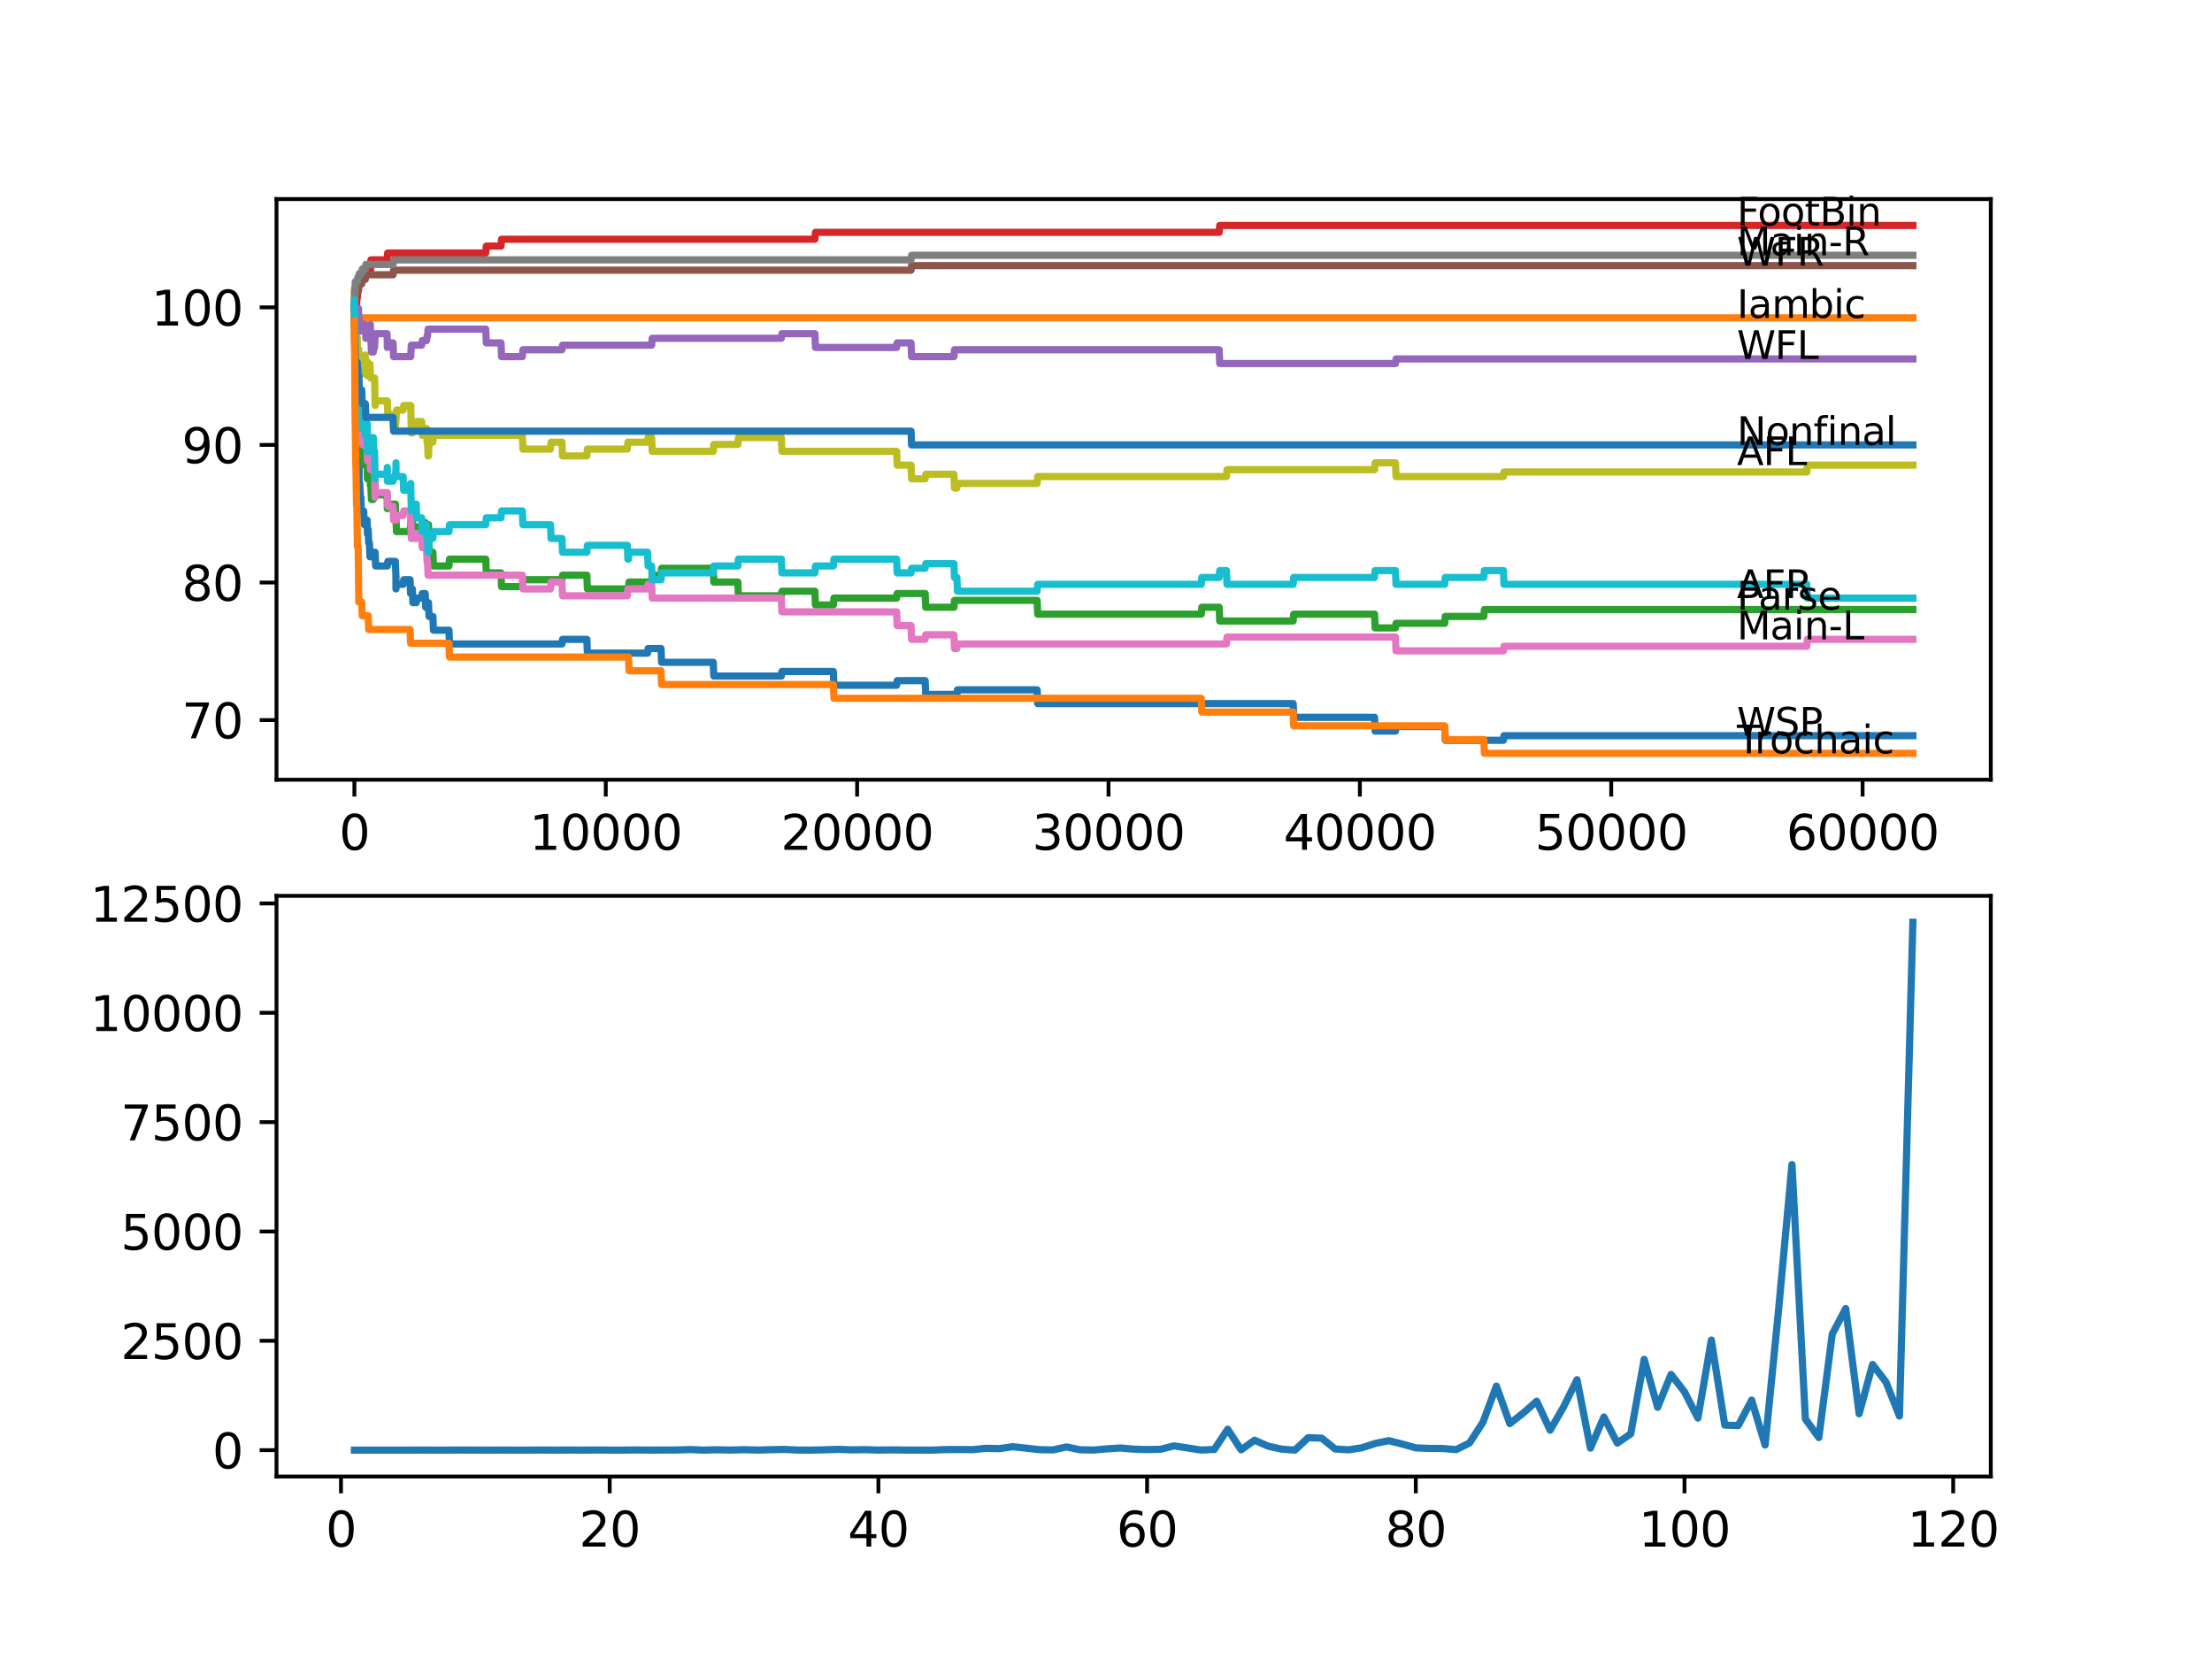 <?xml version="1.0" encoding="utf-8" standalone="no"?>
<!DOCTYPE svg PUBLIC "-//W3C//DTD SVG 1.1//EN"
  "http://www.w3.org/Graphics/SVG/1.1/DTD/svg11.dtd">
<svg xmlns:xlink="http://www.w3.org/1999/xlink" width="460.8pt" height="345.6pt" viewBox="0 0 460.8 345.6" xmlns="http://www.w3.org/2000/svg" version="1.1">
 <defs>
  <style type="text/css">*{stroke-linejoin: round; stroke-linecap: butt}</style>
 </defs>
 <g id="figure_1">
  <g id="patch_1">
   <path d="M 0 345.6 
L 460.8 345.6 
L 460.8 0 
L 0 0 
z
" style="fill: #ffffff"/>
  </g>
  <g id="axes_1">
   <g id="patch_2">
    <path d="M 57.6 162.432 
L 414.72 162.432 
L 414.72 41.472 
L 57.6 41.472 
z
" style="fill: #ffffff"/>
   </g>
   <g id="matplotlib.axis_1">
    <g id="xtick_1">
     <g id="line2d_1">
      <defs>
       <path id="m2c01dd3667" d="M 0 0 
L 0 3.5 
" style="stroke: #000000; stroke-width: 0.8"/>
      </defs>
      <g>
       <use xlink:href="#m2c01dd3667" x="73.827" y="162.432" style="stroke: #000000; stroke-width: 0.8"/>
      </g>
     </g>
     <g id="text_1">
      <!-- 0 -->
      <g transform="translate(70.646 177.03)scale(0.1 -0.1)">
       <defs>
        <path id="DejaVuSans-30" d="M 2034 4250 
Q 1547 4250 1301 3770 
Q 1056 3291 1056 2328 
Q 1056 1369 1301 889 
Q 1547 409 2034 409 
Q 2525 409 2770 889 
Q 3016 1369 3016 2328 
Q 3016 3291 2770 3770 
Q 2525 4250 2034 4250 
z
M 2034 4750 
Q 2819 4750 3233 4129 
Q 3647 3509 3647 2328 
Q 3647 1150 3233 529 
Q 2819 -91 2034 -91 
Q 1250 -91 836 529 
Q 422 1150 422 2328 
Q 422 3509 836 4129 
Q 1250 4750 2034 4750 
z
" transform="scale(0.016)"/>
       </defs>
       <use xlink:href="#DejaVuSans-30"/>
      </g>
     </g>
    </g>
    <g id="xtick_2">
     <g id="line2d_2">
      <g>
       <use xlink:href="#m2c01dd3667" x="126.192" y="162.432" style="stroke: #000000; stroke-width: 0.8"/>
      </g>
     </g>
     <g id="text_2">
      <!-- 10000 -->
      <g transform="translate(110.286 177.03)scale(0.1 -0.1)">
       <defs>
        <path id="DejaVuSans-31" d="M 794 531 
L 1825 531 
L 1825 4091 
L 703 3866 
L 703 4441 
L 1819 4666 
L 2450 4666 
L 2450 531 
L 3481 531 
L 3481 0 
L 794 0 
L 794 531 
z
" transform="scale(0.016)"/>
       </defs>
       <use xlink:href="#DejaVuSans-31"/>
       <use xlink:href="#DejaVuSans-30" x="63.623"/>
       <use xlink:href="#DejaVuSans-30" x="127.246"/>
       <use xlink:href="#DejaVuSans-30" x="190.869"/>
       <use xlink:href="#DejaVuSans-30" x="254.492"/>
      </g>
     </g>
    </g>
    <g id="xtick_3">
     <g id="line2d_3">
      <g>
       <use xlink:href="#m2c01dd3667" x="178.556" y="162.432" style="stroke: #000000; stroke-width: 0.8"/>
      </g>
     </g>
     <g id="text_3">
      <!-- 20000 -->
      <g transform="translate(162.65 177.03)scale(0.1 -0.1)">
       <defs>
        <path id="DejaVuSans-32" d="M 1228 531 
L 3431 531 
L 3431 0 
L 469 0 
L 469 531 
Q 828 903 1448 1529 
Q 2069 2156 2228 2338 
Q 2531 2678 2651 2914 
Q 2772 3150 2772 3378 
Q 2772 3750 2511 3984 
Q 2250 4219 1831 4219 
Q 1534 4219 1204 4116 
Q 875 4013 500 3803 
L 500 4441 
Q 881 4594 1212 4672 
Q 1544 4750 1819 4750 
Q 2544 4750 2975 4387 
Q 3406 4025 3406 3419 
Q 3406 3131 3298 2873 
Q 3191 2616 2906 2266 
Q 2828 2175 2409 1742 
Q 1991 1309 1228 531 
z
" transform="scale(0.016)"/>
       </defs>
       <use xlink:href="#DejaVuSans-32"/>
       <use xlink:href="#DejaVuSans-30" x="63.623"/>
       <use xlink:href="#DejaVuSans-30" x="127.246"/>
       <use xlink:href="#DejaVuSans-30" x="190.869"/>
       <use xlink:href="#DejaVuSans-30" x="254.492"/>
      </g>
     </g>
    </g>
    <g id="xtick_4">
     <g id="line2d_4">
      <g>
       <use xlink:href="#m2c01dd3667" x="230.921" y="162.432" style="stroke: #000000; stroke-width: 0.8"/>
      </g>
     </g>
     <g id="text_4">
      <!-- 30000 -->
      <g transform="translate(215.015 177.03)scale(0.1 -0.1)">
       <defs>
        <path id="DejaVuSans-33" d="M 2597 2516 
Q 3050 2419 3304 2112 
Q 3559 1806 3559 1356 
Q 3559 666 3084 287 
Q 2609 -91 1734 -91 
Q 1441 -91 1130 -33 
Q 819 25 488 141 
L 488 750 
Q 750 597 1062 519 
Q 1375 441 1716 441 
Q 2309 441 2620 675 
Q 2931 909 2931 1356 
Q 2931 1769 2642 2001 
Q 2353 2234 1838 2234 
L 1294 2234 
L 1294 2753 
L 1863 2753 
Q 2328 2753 2575 2939 
Q 2822 3125 2822 3475 
Q 2822 3834 2567 4026 
Q 2313 4219 1838 4219 
Q 1578 4219 1281 4162 
Q 984 4106 628 3988 
L 628 4550 
Q 988 4650 1302 4700 
Q 1616 4750 1894 4750 
Q 2613 4750 3031 4423 
Q 3450 4097 3450 3541 
Q 3450 3153 3228 2886 
Q 3006 2619 2597 2516 
z
" transform="scale(0.016)"/>
       </defs>
       <use xlink:href="#DejaVuSans-33"/>
       <use xlink:href="#DejaVuSans-30" x="63.623"/>
       <use xlink:href="#DejaVuSans-30" x="127.246"/>
       <use xlink:href="#DejaVuSans-30" x="190.869"/>
       <use xlink:href="#DejaVuSans-30" x="254.492"/>
      </g>
     </g>
    </g>
    <g id="xtick_5">
     <g id="line2d_5">
      <g>
       <use xlink:href="#m2c01dd3667" x="283.285" y="162.432" style="stroke: #000000; stroke-width: 0.8"/>
      </g>
     </g>
     <g id="text_5">
      <!-- 40000 -->
      <g transform="translate(267.379 177.03)scale(0.1 -0.1)">
       <defs>
        <path id="DejaVuSans-34" d="M 2419 4116 
L 825 1625 
L 2419 1625 
L 2419 4116 
z
M 2253 4666 
L 3047 4666 
L 3047 1625 
L 3713 1625 
L 3713 1100 
L 3047 1100 
L 3047 0 
L 2419 0 
L 2419 1100 
L 313 1100 
L 313 1709 
L 2253 4666 
z
" transform="scale(0.016)"/>
       </defs>
       <use xlink:href="#DejaVuSans-34"/>
       <use xlink:href="#DejaVuSans-30" x="63.623"/>
       <use xlink:href="#DejaVuSans-30" x="127.246"/>
       <use xlink:href="#DejaVuSans-30" x="190.869"/>
       <use xlink:href="#DejaVuSans-30" x="254.492"/>
      </g>
     </g>
    </g>
    <g id="xtick_6">
     <g id="line2d_6">
      <g>
       <use xlink:href="#m2c01dd3667" x="335.65" y="162.432" style="stroke: #000000; stroke-width: 0.8"/>
      </g>
     </g>
     <g id="text_6">
      <!-- 50000 -->
      <g transform="translate(319.744 177.03)scale(0.1 -0.1)">
       <defs>
        <path id="DejaVuSans-35" d="M 691 4666 
L 3169 4666 
L 3169 4134 
L 1269 4134 
L 1269 2991 
Q 1406 3038 1543 3061 
Q 1681 3084 1819 3084 
Q 2600 3084 3056 2656 
Q 3513 2228 3513 1497 
Q 3513 744 3044 326 
Q 2575 -91 1722 -91 
Q 1428 -91 1123 -41 
Q 819 9 494 109 
L 494 744 
Q 775 591 1075 516 
Q 1375 441 1709 441 
Q 2250 441 2565 725 
Q 2881 1009 2881 1497 
Q 2881 1984 2565 2268 
Q 2250 2553 1709 2553 
Q 1456 2553 1204 2497 
Q 953 2441 691 2322 
L 691 4666 
z
" transform="scale(0.016)"/>
       </defs>
       <use xlink:href="#DejaVuSans-35"/>
       <use xlink:href="#DejaVuSans-30" x="63.623"/>
       <use xlink:href="#DejaVuSans-30" x="127.246"/>
       <use xlink:href="#DejaVuSans-30" x="190.869"/>
       <use xlink:href="#DejaVuSans-30" x="254.492"/>
      </g>
     </g>
    </g>
    <g id="xtick_7">
     <g id="line2d_7">
      <g>
       <use xlink:href="#m2c01dd3667" x="388.014" y="162.432" style="stroke: #000000; stroke-width: 0.8"/>
      </g>
     </g>
     <g id="text_7">
      <!-- 60000 -->
      <g transform="translate(372.108 177.03)scale(0.1 -0.1)">
       <defs>
        <path id="DejaVuSans-36" d="M 2113 2584 
Q 1688 2584 1439 2293 
Q 1191 2003 1191 1497 
Q 1191 994 1439 701 
Q 1688 409 2113 409 
Q 2538 409 2786 701 
Q 3034 994 3034 1497 
Q 3034 2003 2786 2293 
Q 2538 2584 2113 2584 
z
M 3366 4563 
L 3366 3988 
Q 3128 4100 2886 4159 
Q 2644 4219 2406 4219 
Q 1781 4219 1451 3797 
Q 1122 3375 1075 2522 
Q 1259 2794 1537 2939 
Q 1816 3084 2150 3084 
Q 2853 3084 3261 2657 
Q 3669 2231 3669 1497 
Q 3669 778 3244 343 
Q 2819 -91 2113 -91 
Q 1303 -91 875 529 
Q 447 1150 447 2328 
Q 447 3434 972 4092 
Q 1497 4750 2381 4750 
Q 2619 4750 2861 4703 
Q 3103 4656 3366 4563 
z
" transform="scale(0.016)"/>
       </defs>
       <use xlink:href="#DejaVuSans-36"/>
       <use xlink:href="#DejaVuSans-30" x="63.623"/>
       <use xlink:href="#DejaVuSans-30" x="127.246"/>
       <use xlink:href="#DejaVuSans-30" x="190.869"/>
       <use xlink:href="#DejaVuSans-30" x="254.492"/>
      </g>
     </g>
    </g>
   </g>
   <g id="matplotlib.axis_2">
    <g id="ytick_1">
     <g id="line2d_8">
      <defs>
       <path id="m400206ee6e" d="M 0 0 
L -3.5 0 
" style="stroke: #000000; stroke-width: 0.8"/>
      </defs>
      <g>
       <use xlink:href="#m400206ee6e" x="57.6" y="150.007" style="stroke: #000000; stroke-width: 0.8"/>
      </g>
     </g>
     <g id="text_8">
      <!-- 70 -->
      <g transform="translate(37.875 153.807)scale(0.1 -0.1)">
       <defs>
        <path id="DejaVuSans-37" d="M 525 4666 
L 3525 4666 
L 3525 4397 
L 1831 0 
L 1172 0 
L 2766 4134 
L 525 4134 
L 525 4666 
z
" transform="scale(0.016)"/>
       </defs>
       <use xlink:href="#DejaVuSans-37"/>
       <use xlink:href="#DejaVuSans-30" x="63.623"/>
      </g>
     </g>
    </g>
    <g id="ytick_2">
     <g id="line2d_9">
      <g>
       <use xlink:href="#m400206ee6e" x="57.6" y="121.346" style="stroke: #000000; stroke-width: 0.8"/>
      </g>
     </g>
     <g id="text_9">
      <!-- 80 -->
      <g transform="translate(37.875 125.145)scale(0.1 -0.1)">
       <defs>
        <path id="DejaVuSans-38" d="M 2034 2216 
Q 1584 2216 1326 1975 
Q 1069 1734 1069 1313 
Q 1069 891 1326 650 
Q 1584 409 2034 409 
Q 2484 409 2743 651 
Q 3003 894 3003 1313 
Q 3003 1734 2745 1975 
Q 2488 2216 2034 2216 
z
M 1403 2484 
Q 997 2584 770 2862 
Q 544 3141 544 3541 
Q 544 4100 942 4425 
Q 1341 4750 2034 4750 
Q 2731 4750 3128 4425 
Q 3525 4100 3525 3541 
Q 3525 3141 3298 2862 
Q 3072 2584 2669 2484 
Q 3125 2378 3379 2068 
Q 3634 1759 3634 1313 
Q 3634 634 3220 271 
Q 2806 -91 2034 -91 
Q 1263 -91 848 271 
Q 434 634 434 1313 
Q 434 1759 690 2068 
Q 947 2378 1403 2484 
z
M 1172 3481 
Q 1172 3119 1398 2916 
Q 1625 2713 2034 2713 
Q 2441 2713 2670 2916 
Q 2900 3119 2900 3481 
Q 2900 3844 2670 4047 
Q 2441 4250 2034 4250 
Q 1625 4250 1398 4047 
Q 1172 3844 1172 3481 
z
" transform="scale(0.016)"/>
       </defs>
       <use xlink:href="#DejaVuSans-38"/>
       <use xlink:href="#DejaVuSans-30" x="63.623"/>
      </g>
     </g>
    </g>
    <g id="ytick_3">
     <g id="line2d_10">
      <g>
       <use xlink:href="#m400206ee6e" x="57.6" y="92.685" style="stroke: #000000; stroke-width: 0.8"/>
      </g>
     </g>
     <g id="text_10">
      <!-- 90 -->
      <g transform="translate(37.875 96.484)scale(0.1 -0.1)">
       <defs>
        <path id="DejaVuSans-39" d="M 703 97 
L 703 672 
Q 941 559 1184 500 
Q 1428 441 1663 441 
Q 2288 441 2617 861 
Q 2947 1281 2994 2138 
Q 2813 1869 2534 1725 
Q 2256 1581 1919 1581 
Q 1219 1581 811 2004 
Q 403 2428 403 3163 
Q 403 3881 828 4315 
Q 1253 4750 1959 4750 
Q 2769 4750 3195 4129 
Q 3622 3509 3622 2328 
Q 3622 1225 3098 567 
Q 2575 -91 1691 -91 
Q 1453 -91 1209 -44 
Q 966 3 703 97 
z
M 1959 2075 
Q 2384 2075 2632 2365 
Q 2881 2656 2881 3163 
Q 2881 3666 2632 3958 
Q 2384 4250 1959 4250 
Q 1534 4250 1286 3958 
Q 1038 3666 1038 3163 
Q 1038 2656 1286 2365 
Q 1534 2075 1959 2075 
z
" transform="scale(0.016)"/>
       </defs>
       <use xlink:href="#DejaVuSans-39"/>
       <use xlink:href="#DejaVuSans-30" x="63.623"/>
      </g>
     </g>
    </g>
    <g id="ytick_4">
     <g id="line2d_11">
      <g>
       <use xlink:href="#m400206ee6e" x="57.6" y="64.024" style="stroke: #000000; stroke-width: 0.8"/>
      </g>
     </g>
     <g id="text_11">
      <!-- 100 -->
      <g transform="translate(31.512 67.823)scale(0.1 -0.1)">
       <use xlink:href="#DejaVuSans-31"/>
       <use xlink:href="#DejaVuSans-30" x="63.623"/>
       <use xlink:href="#DejaVuSans-30" x="127.246"/>
      </g>
     </g>
    </g>
   </g>
   <g id="line2d_12">
    <path d="M 73.833 63.45 
L 73.838 63.45 
L 73.974 79.453 
L 73.99 79.453 
L 74.032 78.498 
L 74.053 84.23 
L 74.074 84.23 
L 74.142 84.23 
L 74.147 83.274 
L 74.21 88.051 
L 74.231 88.051 
L 74.262 88.051 
L 74.377 90.917 
L 74.477 90.917 
L 74.597 96.65 
L 74.613 96.65 
L 74.718 99.516 
L 74.723 98.56 
L 74.744 98.56 
L 74.812 97.844 
L 74.817 100.71 
L 74.838 100.71 
L 74.948 100.71 
L 75.063 103.576 
L 75.168 103.576 
L 75.283 106.442 
L 75.765 106.442 
L 75.88 109.308 
L 76.063 109.308 
L 76.179 108.353 
L 76.482 108.353 
L 76.545 111.219 
L 76.592 110.264 
L 76.697 110.264 
L 76.812 113.13 
L 76.959 113.13 
L 77.074 115.996 
L 77.771 115.996 
L 77.886 115.041 
L 78.137 115.041 
L 78.252 117.907 
L 80.682 117.907 
L 80.797 116.951 
L 82.358 116.951 
L 82.473 119.818 
L 82.483 119.818 
L 82.489 122.684 
L 82.593 121.728 
L 83.986 121.728 
L 84.101 120.773 
L 85.421 120.773 
L 85.536 123.639 
L 85.562 123.639 
L 85.678 122.684 
L 85.898 122.684 
L 86.013 125.55 
L 86.709 125.55 
L 86.824 124.594 
L 87.845 124.594 
L 87.961 123.639 
L 88.573 123.639 
L 88.689 126.505 
L 88.851 126.505 
L 88.966 125.55 
L 89.259 125.55 
L 89.375 128.416 
L 90.181 128.416 
L 90.296 131.282 
L 93.527 131.282 
L 93.642 134.148 
L 117.07 134.148 
L 117.185 133.193 
L 122.249 133.193 
L 122.364 136.059 
L 134.9 136.059 
L 135.015 135.104 
L 137.707 135.104 
L 137.822 137.97 
L 148.578 137.97 
L 148.693 140.836 
L 162.774 140.836 
L 162.889 139.88 
L 173.603 139.88 
L 173.718 142.747 
L 186.783 142.747 
L 186.898 141.791 
L 192.726 141.791 
L 192.841 144.657 
L 199.335 144.657 
L 199.45 143.702 
L 216.055 143.702 
L 216.17 146.568 
L 269.393 146.568 
L 269.508 149.434 
L 286.344 149.434 
L 286.459 152.3 
L 290.7 152.3 
L 290.815 151.345 
L 300.958 151.345 
L 301.074 154.211 
L 313.191 154.211 
L 313.306 153.256 
L 398.487 153.256 
L 398.487 153.256 
" clip-path="url(#p1e2a436046)" style="fill: none; stroke: #1f77b4; stroke-width: 1.5; stroke-linecap: square"/>
   </g>
   <g id="line2d_13">
    <path d="M 73.833 63.45 
L 73.854 60.011 
L 73.948 60.489 
L 74.068 66.221 
L 398.487 66.221 
L 398.487 66.221 
" clip-path="url(#p1e2a436046)" style="fill: none; stroke: #ff7f0e; stroke-width: 1.5; stroke-linecap: square"/>
   </g>
   <g id="line2d_14">
    <path d="M 73.833 63.45 
L 73.948 75.154 
L 73.859 60.584 
L 73.958 73.721 
L 73.964 73.721 
L 74.026 72.288 
L 74.037 78.02 
L 74.047 78.02 
L 74.068 80.886 
L 74.157 78.498 
L 74.194 78.498 
L 74.262 76.109 
L 74.278 81.841 
L 74.283 81.841 
L 74.33 81.841 
L 74.451 78.02 
L 74.477 78.02 
L 74.597 83.752 
L 74.613 83.752 
L 74.733 89.962 
L 74.739 89.962 
L 74.812 87.812 
L 74.817 90.679 
L 74.843 90.679 
L 74.89 90.679 
L 74.948 89.246 
L 74.953 92.112 
L 74.995 92.112 
L 75.168 92.112 
L 75.283 94.978 
L 75.351 94.978 
L 75.466 94.022 
L 75.765 94.022 
L 75.88 96.889 
L 76.482 96.889 
L 76.529 99.755 
L 76.592 98.322 
L 76.697 98.322 
L 76.812 96.889 
L 76.959 96.889 
L 77.074 99.755 
L 77.079 99.755 
L 77.153 98.322 
L 77.158 101.188 
L 77.184 101.188 
L 77.257 101.188 
L 77.373 104.054 
L 77.771 104.054 
L 77.886 103.098 
L 78.038 103.098 
L 78.137 100.232 
L 78.148 103.098 
L 80.64 103.098 
L 80.682 105.965 
L 80.75 105.009 
L 82.358 105.009 
L 82.473 107.875 
L 82.483 107.875 
L 82.599 110.741 
L 85.421 110.741 
L 85.536 109.308 
L 85.562 109.308 
L 85.683 106.92 
L 85.898 106.92 
L 86.013 109.786 
L 87.845 109.786 
L 87.961 108.831 
L 88.573 108.831 
L 88.689 111.697 
L 88.851 111.697 
L 88.966 110.741 
L 89.06 110.741 
L 89.176 109.308 
L 89.259 109.308 
L 89.38 115.041 
L 90.181 115.041 
L 90.296 117.907 
L 93.527 117.907 
L 93.642 116.474 
L 101.193 116.474 
L 101.308 119.34 
L 104.372 119.34 
L 104.487 122.206 
L 108.817 122.206 
L 108.933 120.773 
L 117.07 120.773 
L 117.185 119.818 
L 122.249 119.818 
L 122.364 122.684 
L 130.931 122.684 
L 131.046 121.251 
L 135.748 121.251 
L 135.864 119.818 
L 137.707 119.818 
L 137.822 118.384 
L 148.578 118.384 
L 148.693 121.251 
L 153.704 121.251 
L 153.819 124.117 
L 162.774 124.117 
L 162.889 123.161 
L 169.759 123.161 
L 169.874 126.027 
L 173.603 126.027 
L 173.718 124.594 
L 186.783 124.594 
L 186.898 123.639 
L 192.726 123.639 
L 192.841 126.505 
L 198.717 126.505 
L 198.832 125.072 
L 216.055 125.072 
L 216.17 127.938 
L 250.249 127.938 
L 250.364 126.505 
L 253.977 126.505 
L 254.092 129.371 
L 269.393 129.371 
L 269.508 127.938 
L 286.344 127.938 
L 286.459 130.804 
L 290.7 130.804 
L 290.815 129.849 
L 300.958 129.849 
L 301.074 128.416 
L 309.106 128.416 
L 309.222 126.983 
L 398.487 126.983 
L 398.487 126.983 
" clip-path="url(#p1e2a436046)" style="fill: none; stroke: #2ca02c; stroke-width: 1.5; stroke-linecap: square"/>
   </g>
   <g id="line2d_15">
    <path d="M 73.833 64.024 
L 73.848 63.45 
L 73.854 66.317 
L 73.927 65.6 
L 74.026 65.6 
L 74.142 64.167 
L 74.147 64.167 
L 74.262 63.45 
L 74.273 63.45 
L 74.388 62.017 
L 74.435 62.017 
L 74.55 60.584 
L 74.676 60.584 
L 74.796 57.718 
L 74.812 57.718 
L 74.927 57.002 
L 77.153 57.002 
L 77.273 54.135 
L 80.64 54.135 
L 80.755 52.702 
L 101.193 52.702 
L 101.308 51.269 
L 104.372 51.269 
L 104.487 49.836 
L 169.759 49.836 
L 169.874 48.403 
L 253.977 48.403 
L 254.092 46.97 
L 398.487 46.97 
L 398.487 46.97 
" clip-path="url(#p1e2a436046)" style="fill: none; stroke: #d62728; stroke-width: 1.5; stroke-linecap: square"/>
   </g>
   <g id="line2d_16">
    <path d="M 73.833 64.024 
L 73.901 69.756 
L 73.948 68.084 
L 73.964 68.084 
L 74.026 64.74 
L 74.084 66.173 
L 74.142 66.173 
L 74.262 64.262 
L 74.273 64.262 
L 74.33 67.129 
L 74.383 65.696 
L 74.419 65.696 
L 74.534 64.262 
L 74.676 64.262 
L 74.739 67.606 
L 74.786 66.173 
L 74.812 66.173 
L 74.89 69.039 
L 74.922 67.606 
L 76.095 67.606 
L 76.21 70.472 
L 76.529 70.472 
L 76.645 69.039 
L 77.079 69.039 
L 77.153 67.606 
L 77.158 70.472 
L 77.184 70.472 
L 77.257 70.472 
L 77.373 73.339 
L 77.771 73.339 
L 77.886 72.383 
L 78.038 72.383 
L 78.158 69.517 
L 80.64 69.517 
L 80.682 72.383 
L 80.75 71.428 
L 81.876 71.428 
L 81.991 74.294 
L 85.562 74.294 
L 85.683 71.905 
L 87.845 71.905 
L 87.961 70.95 
L 88.851 70.95 
L 88.966 69.995 
L 89.06 69.995 
L 89.176 68.562 
L 101.193 68.562 
L 101.308 71.428 
L 104.372 71.428 
L 104.487 74.294 
L 108.817 74.294 
L 108.933 72.861 
L 117.07 72.861 
L 117.185 71.905 
L 135.748 71.905 
L 135.864 70.472 
L 162.774 70.472 
L 162.889 69.517 
L 169.759 69.517 
L 169.874 72.383 
L 186.783 72.383 
L 186.898 71.428 
L 189.783 71.428 
L 189.899 74.294 
L 198.717 74.294 
L 198.832 72.861 
L 253.977 72.861 
L 254.092 75.727 
L 290.7 75.727 
L 290.815 74.772 
L 398.487 74.772 
L 398.487 74.772 
" clip-path="url(#p1e2a436046)" style="fill: none; stroke: #9467bd; stroke-width: 1.5; stroke-linecap: square"/>
   </g>
   <g id="line2d_17">
    <path d="M 73.833 63.45 
L 73.89 63.45 
L 74.016 60.823 
L 74.43 60.823 
L 74.545 59.868 
L 74.744 59.868 
L 74.859 59.151 
L 75.351 59.151 
L 75.466 58.196 
L 76.095 58.196 
L 76.21 57.24 
L 81.876 57.24 
L 81.991 56.285 
L 189.783 56.285 
L 189.899 55.33 
L 398.487 55.33 
L 398.487 55.33 
" clip-path="url(#p1e2a436046)" style="fill: none; stroke: #8c564b; stroke-width: 1.5; stroke-linecap: square"/>
   </g>
   <g id="line2d_18">
    <path d="M 73.833 66.89 
L 73.848 65.361 
L 73.875 71.093 
L 73.89 71.093 
L 74.016 81.603 
L 74.147 81.603 
L 74.262 80.886 
L 74.43 80.886 
L 74.55 86.618 
L 74.576 86.618 
L 74.697 84.707 
L 74.744 84.707 
L 74.812 87.574 
L 74.854 86.857 
L 74.89 86.857 
L 75.006 89.723 
L 75.351 89.723 
L 75.466 92.589 
L 76.006 92.589 
L 76.095 90.201 
L 76.1 93.067 
L 76.111 93.067 
L 76.529 93.067 
L 76.545 95.933 
L 76.639 94.978 
L 77.079 94.978 
L 77.195 97.844 
L 78.038 97.844 
L 78.137 103.576 
L 78.153 102.621 
L 80.682 102.621 
L 80.797 105.487 
L 81.876 105.487 
L 81.991 108.353 
L 82.489 108.353 
L 82.604 107.398 
L 83.986 107.398 
L 84.101 106.442 
L 85.562 106.442 
L 85.683 112.175 
L 86.709 112.175 
L 86.824 111.219 
L 87.845 111.219 
L 87.961 114.085 
L 88.851 114.085 
L 88.966 116.951 
L 89.06 116.951 
L 89.176 119.818 
L 108.817 119.818 
L 108.933 122.684 
L 114.677 122.684 
L 114.792 121.251 
L 117.07 121.251 
L 117.185 124.117 
L 130.685 124.117 
L 130.8 122.684 
L 134.9 122.684 
L 135.015 121.728 
L 135.748 121.728 
L 135.864 124.594 
L 162.774 124.594 
L 162.889 127.461 
L 186.783 127.461 
L 186.898 130.327 
L 189.783 130.327 
L 189.899 133.193 
L 192.726 133.193 
L 192.841 132.237 
L 198.717 132.237 
L 198.832 135.104 
L 199.335 135.104 
L 199.45 134.148 
L 255.49 134.148 
L 255.606 132.715 
L 290.7 132.715 
L 290.815 135.581 
L 313.191 135.581 
L 313.306 134.626 
L 376.395 134.626 
L 376.51 133.193 
L 398.487 133.193 
L 398.487 133.193 
" clip-path="url(#p1e2a436046)" style="fill: none; stroke: #e377c2; stroke-width: 1.5; stroke-linecap: square"/>
   </g>
   <g id="line2d_19">
    <path d="M 73.833 63.45 
L 73.869 63.45 
L 74.011 58.674 
L 74.43 58.674 
L 74.545 57.718 
L 74.744 57.718 
L 74.859 57.002 
L 75.351 57.002 
L 75.466 56.046 
L 76.095 56.046 
L 76.21 55.091 
L 81.876 55.091 
L 81.991 54.135 
L 189.783 54.135 
L 189.899 53.18 
L 398.487 53.18 
L 398.487 53.18 
" clip-path="url(#p1e2a436046)" style="fill: none; stroke: #7f7f7f; stroke-width: 1.5; stroke-linecap: square"/>
   </g>
   <g id="line2d_20">
    <path d="M 73.833 66.89 
L 73.848 65.361 
L 73.859 71.093 
L 73.906 70.855 
L 73.917 70.855 
L 73.927 68.944 
L 74 75.393 
L 74.032 75.393 
L 74.152 71.81 
L 74.262 71.81 
L 74.377 70.377 
L 74.43 70.377 
L 74.477 76.109 
L 74.545 74.676 
L 74.576 74.676 
L 74.697 72.765 
L 74.744 72.765 
L 74.812 75.631 
L 74.854 74.915 
L 74.89 74.915 
L 74.948 77.781 
L 75 76.348 
L 75.168 76.348 
L 75.283 74.915 
L 75.351 74.915 
L 75.466 77.781 
L 75.765 77.781 
L 75.88 76.348 
L 76.006 76.348 
L 76.095 73.96 
L 76.1 76.826 
L 76.111 76.826 
L 76.482 76.826 
L 76.529 75.393 
L 76.535 78.259 
L 76.587 77.303 
L 76.959 77.303 
L 77.074 75.87 
L 77.079 75.87 
L 77.195 78.736 
L 78.038 78.736 
L 78.137 84.469 
L 78.153 83.513 
L 80.682 83.513 
L 80.797 86.379 
L 81.876 86.379 
L 81.991 89.246 
L 82.358 89.246 
L 82.473 87.812 
L 82.483 87.812 
L 82.599 85.424 
L 83.986 85.424 
L 84.101 84.469 
L 85.562 84.469 
L 85.683 90.201 
L 85.898 90.201 
L 86.013 88.768 
L 86.709 88.768 
L 86.824 87.812 
L 87.845 87.812 
L 87.961 90.679 
L 88.573 90.679 
L 88.689 89.246 
L 88.851 89.246 
L 88.966 92.112 
L 89.06 92.112 
L 89.176 94.978 
L 89.259 94.978 
L 89.38 92.112 
L 90.181 92.112 
L 90.296 90.679 
L 108.817 90.679 
L 108.933 93.545 
L 114.677 93.545 
L 114.792 92.112 
L 117.07 92.112 
L 117.185 94.978 
L 122.249 94.978 
L 122.364 93.545 
L 130.685 93.545 
L 130.8 92.112 
L 134.9 92.112 
L 135.015 91.156 
L 135.748 91.156 
L 135.864 94.022 
L 148.578 94.022 
L 148.693 92.589 
L 153.704 92.589 
L 153.819 91.156 
L 162.774 91.156 
L 162.889 94.022 
L 186.783 94.022 
L 186.898 96.889 
L 189.783 96.889 
L 189.899 99.755 
L 192.726 99.755 
L 192.841 98.799 
L 198.717 98.799 
L 198.832 101.665 
L 199.335 101.665 
L 199.45 100.71 
L 216.055 100.71 
L 216.17 99.277 
L 255.49 99.277 
L 255.606 97.844 
L 286.344 97.844 
L 286.459 96.411 
L 290.7 96.411 
L 290.815 99.277 
L 313.191 99.277 
L 313.306 98.322 
L 376.395 98.322 
L 376.51 96.889 
L 398.487 96.889 
L 398.487 96.889 
" clip-path="url(#p1e2a436046)" style="fill: none; stroke: #bcbd22; stroke-width: 1.5; stroke-linecap: square"/>
   </g>
   <g id="line2d_21">
    <path d="M 73.833 64.024 
L 73.848 62.495 
L 73.859 68.227 
L 73.906 67.988 
L 73.917 67.988 
L 73.948 65.361 
L 73.995 72.526 
L 74.026 78.259 
L 74.11 76.826 
L 74.142 76.826 
L 74.205 81.841 
L 74.257 80.408 
L 74.262 80.408 
L 74.33 77.542 
L 74.372 80.408 
L 74.419 80.408 
L 74.435 83.274 
L 74.529 80.408 
L 74.576 80.408 
L 74.686 77.064 
L 74.812 87.096 
L 74.89 86.379 
L 74.896 89.246 
L 74.906 89.246 
L 74.948 89.246 
L 75.063 87.812 
L 75.168 87.812 
L 75.283 86.379 
L 75.765 86.379 
L 75.88 84.946 
L 76.006 84.946 
L 76.095 90.679 
L 76.121 89.723 
L 76.482 89.723 
L 76.529 88.29 
L 76.55 94.022 
L 76.577 94.022 
L 76.697 94.022 
L 76.812 92.589 
L 76.959 92.589 
L 77.074 91.156 
L 77.079 91.156 
L 77.153 94.022 
L 77.189 92.589 
L 77.257 92.589 
L 77.373 91.156 
L 77.771 91.156 
L 77.886 94.022 
L 78.038 94.022 
L 78.137 99.755 
L 78.153 98.799 
L 80.64 98.799 
L 80.682 97.366 
L 80.687 100.232 
L 80.745 100.232 
L 81.876 100.232 
L 81.991 99.277 
L 82.358 99.277 
L 82.473 97.844 
L 82.483 97.844 
L 82.489 96.411 
L 82.494 99.277 
L 82.588 99.277 
L 83.986 99.277 
L 84.101 102.143 
L 85.421 102.143 
L 85.536 100.71 
L 85.562 100.71 
L 85.683 106.442 
L 85.898 106.442 
L 86.013 105.009 
L 86.709 105.009 
L 86.824 107.875 
L 87.845 107.875 
L 87.961 110.741 
L 88.573 110.741 
L 88.689 109.308 
L 88.851 109.308 
L 88.966 112.175 
L 89.06 112.175 
L 89.176 115.041 
L 89.259 115.041 
L 89.38 112.175 
L 90.181 112.175 
L 90.296 110.741 
L 93.527 110.741 
L 93.642 109.308 
L 101.193 109.308 
L 101.308 107.875 
L 104.372 107.875 
L 104.487 106.442 
L 108.817 106.442 
L 108.933 109.308 
L 114.677 109.308 
L 114.792 112.175 
L 117.07 112.175 
L 117.185 115.041 
L 122.249 115.041 
L 122.364 113.608 
L 130.685 113.608 
L 130.8 116.474 
L 130.931 116.474 
L 131.046 115.041 
L 134.9 115.041 
L 135.015 117.907 
L 135.748 117.907 
L 135.864 120.773 
L 137.707 120.773 
L 137.822 119.34 
L 148.578 119.34 
L 148.693 117.907 
L 153.704 117.907 
L 153.819 116.474 
L 162.774 116.474 
L 162.889 119.34 
L 169.759 119.34 
L 169.874 117.907 
L 173.603 117.907 
L 173.718 116.474 
L 186.783 116.474 
L 186.898 119.34 
L 189.783 119.34 
L 189.899 118.384 
L 192.726 118.384 
L 192.841 117.429 
L 198.717 117.429 
L 198.832 120.295 
L 199.335 120.295 
L 199.45 123.161 
L 216.055 123.161 
L 216.17 121.728 
L 250.249 121.728 
L 250.364 120.295 
L 253.977 120.295 
L 254.092 118.862 
L 255.49 118.862 
L 255.606 121.728 
L 269.393 121.728 
L 269.508 120.295 
L 286.344 120.295 
L 286.459 118.862 
L 290.7 118.862 
L 290.815 121.728 
L 300.958 121.728 
L 301.074 120.295 
L 309.106 120.295 
L 309.222 118.862 
L 313.191 118.862 
L 313.306 121.728 
L 376.395 121.728 
L 376.51 124.594 
L 398.487 124.594 
L 398.487 124.594 
" clip-path="url(#p1e2a436046)" style="fill: none; stroke: #17becf; stroke-width: 1.5; stroke-linecap: square"/>
   </g>
   <g id="line2d_22">
    <path d="M 73.833 66.89 
L 73.89 66.89 
L 74.016 75.488 
L 74.43 75.488 
L 74.545 78.354 
L 74.744 78.354 
L 74.859 81.22 
L 75.351 81.22 
L 75.466 84.086 
L 76.095 84.086 
L 76.21 86.953 
L 81.876 86.953 
L 81.991 89.819 
L 189.783 89.819 
L 189.899 92.685 
L 398.487 92.685 
L 398.487 92.685 
" clip-path="url(#p1e2a436046)" style="fill: none; stroke: #1f77b4; stroke-width: 1.5; stroke-linecap: square"/>
   </g>
   <g id="line2d_23">
    <path d="M 73.833 66.89 
L 73.979 88.147 
L 73.99 88.147 
L 74.115 96.745 
L 74.147 96.745 
L 74.273 105.344 
L 74.33 105.344 
L 74.456 113.942 
L 74.613 113.942 
L 74.744 125.406 
L 75.351 125.406 
L 75.466 128.273 
L 76.697 128.273 
L 76.812 131.139 
L 85.421 131.139 
L 85.536 134.005 
L 93.527 134.005 
L 93.642 136.871 
L 130.931 136.871 
L 131.046 139.737 
L 137.707 139.737 
L 137.822 142.603 
L 173.603 142.603 
L 173.718 145.469 
L 250.249 145.469 
L 250.364 148.335 
L 269.393 148.335 
L 269.508 151.202 
L 300.958 151.202 
L 301.074 154.068 
L 309.106 154.068 
L 309.222 156.934 
L 398.487 156.934 
L 398.487 156.934 
" clip-path="url(#p1e2a436046)" style="fill: none; stroke: #ff7f0e; stroke-width: 1.5; stroke-linecap: square"/>
   </g>
   <g id="patch_3">
    <path d="M 57.6 162.432 
L 57.6 41.472 
" style="fill: none; stroke: #000000; stroke-width: 0.8; stroke-linejoin: miter; stroke-linecap: square"/>
   </g>
   <g id="patch_4">
    <path d="M 414.72 162.432 
L 414.72 41.472 
" style="fill: none; stroke: #000000; stroke-width: 0.8; stroke-linejoin: miter; stroke-linecap: square"/>
   </g>
   <g id="patch_5">
    <path d="M 57.6 162.432 
L 414.72 162.432 
" style="fill: none; stroke: #000000; stroke-width: 0.8; stroke-linejoin: miter; stroke-linecap: square"/>
   </g>
   <g id="patch_6">
    <path d="M 57.6 41.472 
L 414.72 41.472 
" style="fill: none; stroke: #000000; stroke-width: 0.8; stroke-linejoin: miter; stroke-linecap: square"/>
   </g>
   <g id="text_12">
    <!-- WSP -->
    <g transform="translate(361.832 153.256)scale(0.08 -0.08)">
     <defs>
      <path id="DejaVuSans-57" d="M 213 4666 
L 850 4666 
L 1831 722 
L 2809 4666 
L 3519 4666 
L 4500 722 
L 5478 4666 
L 6119 4666 
L 4947 0 
L 4153 0 
L 3169 4050 
L 2175 0 
L 1381 0 
L 213 4666 
z
" transform="scale(0.016)"/>
      <path id="DejaVuSans-53" d="M 3425 4513 
L 3425 3897 
Q 3066 4069 2747 4153 
Q 2428 4238 2131 4238 
Q 1616 4238 1336 4038 
Q 1056 3838 1056 3469 
Q 1056 3159 1242 3001 
Q 1428 2844 1947 2747 
L 2328 2669 
Q 3034 2534 3370 2195 
Q 3706 1856 3706 1288 
Q 3706 609 3251 259 
Q 2797 -91 1919 -91 
Q 1588 -91 1214 -16 
Q 841 59 441 206 
L 441 856 
Q 825 641 1194 531 
Q 1563 422 1919 422 
Q 2459 422 2753 634 
Q 3047 847 3047 1241 
Q 3047 1584 2836 1778 
Q 2625 1972 2144 2069 
L 1759 2144 
Q 1053 2284 737 2584 
Q 422 2884 422 3419 
Q 422 4038 858 4394 
Q 1294 4750 2059 4750 
Q 2388 4750 2728 4690 
Q 3069 4631 3425 4513 
z
" transform="scale(0.016)"/>
      <path id="DejaVuSans-50" d="M 1259 4147 
L 1259 2394 
L 2053 2394 
Q 2494 2394 2734 2622 
Q 2975 2850 2975 3272 
Q 2975 3691 2734 3919 
Q 2494 4147 2053 4147 
L 1259 4147 
z
M 628 4666 
L 2053 4666 
Q 2838 4666 3239 4311 
Q 3641 3956 3641 3272 
Q 3641 2581 3239 2228 
Q 2838 1875 2053 1875 
L 1259 1875 
L 1259 0 
L 628 0 
L 628 4666 
z
" transform="scale(0.016)"/>
     </defs>
     <use xlink:href="#DejaVuSans-57"/>
     <use xlink:href="#DejaVuSans-53" x="98.877"/>
     <use xlink:href="#DejaVuSans-50" x="162.354"/>
    </g>
   </g>
   <g id="text_13">
    <!-- Iambic -->
    <g transform="translate(361.832 66.221)scale(0.08 -0.08)">
     <defs>
      <path id="DejaVuSans-49" d="M 628 4666 
L 1259 4666 
L 1259 0 
L 628 0 
L 628 4666 
z
" transform="scale(0.016)"/>
      <path id="DejaVuSans-61" d="M 2194 1759 
Q 1497 1759 1228 1600 
Q 959 1441 959 1056 
Q 959 750 1161 570 
Q 1363 391 1709 391 
Q 2188 391 2477 730 
Q 2766 1069 2766 1631 
L 2766 1759 
L 2194 1759 
z
M 3341 1997 
L 3341 0 
L 2766 0 
L 2766 531 
Q 2569 213 2275 61 
Q 1981 -91 1556 -91 
Q 1019 -91 701 211 
Q 384 513 384 1019 
Q 384 1609 779 1909 
Q 1175 2209 1959 2209 
L 2766 2209 
L 2766 2266 
Q 2766 2663 2505 2880 
Q 2244 3097 1772 3097 
Q 1472 3097 1187 3025 
Q 903 2953 641 2809 
L 641 3341 
Q 956 3463 1253 3523 
Q 1550 3584 1831 3584 
Q 2591 3584 2966 3190 
Q 3341 2797 3341 1997 
z
" transform="scale(0.016)"/>
      <path id="DejaVuSans-6d" d="M 3328 2828 
Q 3544 3216 3844 3400 
Q 4144 3584 4550 3584 
Q 5097 3584 5394 3201 
Q 5691 2819 5691 2113 
L 5691 0 
L 5113 0 
L 5113 2094 
Q 5113 2597 4934 2840 
Q 4756 3084 4391 3084 
Q 3944 3084 3684 2787 
Q 3425 2491 3425 1978 
L 3425 0 
L 2847 0 
L 2847 2094 
Q 2847 2600 2669 2842 
Q 2491 3084 2119 3084 
Q 1678 3084 1418 2786 
Q 1159 2488 1159 1978 
L 1159 0 
L 581 0 
L 581 3500 
L 1159 3500 
L 1159 2956 
Q 1356 3278 1631 3431 
Q 1906 3584 2284 3584 
Q 2666 3584 2933 3390 
Q 3200 3197 3328 2828 
z
" transform="scale(0.016)"/>
      <path id="DejaVuSans-62" d="M 3116 1747 
Q 3116 2381 2855 2742 
Q 2594 3103 2138 3103 
Q 1681 3103 1420 2742 
Q 1159 2381 1159 1747 
Q 1159 1113 1420 752 
Q 1681 391 2138 391 
Q 2594 391 2855 752 
Q 3116 1113 3116 1747 
z
M 1159 2969 
Q 1341 3281 1617 3432 
Q 1894 3584 2278 3584 
Q 2916 3584 3314 3078 
Q 3713 2572 3713 1747 
Q 3713 922 3314 415 
Q 2916 -91 2278 -91 
Q 1894 -91 1617 61 
Q 1341 213 1159 525 
L 1159 0 
L 581 0 
L 581 4863 
L 1159 4863 
L 1159 2969 
z
" transform="scale(0.016)"/>
      <path id="DejaVuSans-69" d="M 603 3500 
L 1178 3500 
L 1178 0 
L 603 0 
L 603 3500 
z
M 603 4863 
L 1178 4863 
L 1178 4134 
L 603 4134 
L 603 4863 
z
" transform="scale(0.016)"/>
      <path id="DejaVuSans-63" d="M 3122 3366 
L 3122 2828 
Q 2878 2963 2633 3030 
Q 2388 3097 2138 3097 
Q 1578 3097 1268 2742 
Q 959 2388 959 1747 
Q 959 1106 1268 751 
Q 1578 397 2138 397 
Q 2388 397 2633 464 
Q 2878 531 3122 666 
L 3122 134 
Q 2881 22 2623 -34 
Q 2366 -91 2075 -91 
Q 1284 -91 818 406 
Q 353 903 353 1747 
Q 353 2603 823 3093 
Q 1294 3584 2113 3584 
Q 2378 3584 2631 3529 
Q 2884 3475 3122 3366 
z
" transform="scale(0.016)"/>
     </defs>
     <use xlink:href="#DejaVuSans-49"/>
     <use xlink:href="#DejaVuSans-61" x="29.492"/>
     <use xlink:href="#DejaVuSans-6d" x="90.771"/>
     <use xlink:href="#DejaVuSans-62" x="188.184"/>
     <use xlink:href="#DejaVuSans-69" x="251.66"/>
     <use xlink:href="#DejaVuSans-63" x="279.443"/>
    </g>
   </g>
   <g id="text_14">
    <!-- Parse -->
    <g transform="translate(361.832 126.983)scale(0.08 -0.08)">
     <defs>
      <path id="DejaVuSans-72" d="M 2631 2963 
Q 2534 3019 2420 3045 
Q 2306 3072 2169 3072 
Q 1681 3072 1420 2755 
Q 1159 2438 1159 1844 
L 1159 0 
L 581 0 
L 581 3500 
L 1159 3500 
L 1159 2956 
Q 1341 3275 1631 3429 
Q 1922 3584 2338 3584 
Q 2397 3584 2469 3576 
Q 2541 3569 2628 3553 
L 2631 2963 
z
" transform="scale(0.016)"/>
      <path id="DejaVuSans-73" d="M 2834 3397 
L 2834 2853 
Q 2591 2978 2328 3040 
Q 2066 3103 1784 3103 
Q 1356 3103 1142 2972 
Q 928 2841 928 2578 
Q 928 2378 1081 2264 
Q 1234 2150 1697 2047 
L 1894 2003 
Q 2506 1872 2764 1633 
Q 3022 1394 3022 966 
Q 3022 478 2636 193 
Q 2250 -91 1575 -91 
Q 1294 -91 989 -36 
Q 684 19 347 128 
L 347 722 
Q 666 556 975 473 
Q 1284 391 1588 391 
Q 1994 391 2212 530 
Q 2431 669 2431 922 
Q 2431 1156 2273 1281 
Q 2116 1406 1581 1522 
L 1381 1569 
Q 847 1681 609 1914 
Q 372 2147 372 2553 
Q 372 3047 722 3315 
Q 1072 3584 1716 3584 
Q 2034 3584 2315 3537 
Q 2597 3491 2834 3397 
z
" transform="scale(0.016)"/>
      <path id="DejaVuSans-65" d="M 3597 1894 
L 3597 1613 
L 953 1613 
Q 991 1019 1311 708 
Q 1631 397 2203 397 
Q 2534 397 2845 478 
Q 3156 559 3463 722 
L 3463 178 
Q 3153 47 2828 -22 
Q 2503 -91 2169 -91 
Q 1331 -91 842 396 
Q 353 884 353 1716 
Q 353 2575 817 3079 
Q 1281 3584 2069 3584 
Q 2775 3584 3186 3129 
Q 3597 2675 3597 1894 
z
M 3022 2063 
Q 3016 2534 2758 2815 
Q 2500 3097 2075 3097 
Q 1594 3097 1305 2825 
Q 1016 2553 972 2059 
L 3022 2063 
z
" transform="scale(0.016)"/>
     </defs>
     <use xlink:href="#DejaVuSans-50"/>
     <use xlink:href="#DejaVuSans-61" x="55.803"/>
     <use xlink:href="#DejaVuSans-72" x="117.082"/>
     <use xlink:href="#DejaVuSans-73" x="158.195"/>
     <use xlink:href="#DejaVuSans-65" x="210.295"/>
    </g>
   </g>
   <g id="text_15">
    <!-- FootBin -->
    <g transform="translate(361.832 46.97)scale(0.08 -0.08)">
     <defs>
      <path id="DejaVuSans-46" d="M 628 4666 
L 3309 4666 
L 3309 4134 
L 1259 4134 
L 1259 2759 
L 3109 2759 
L 3109 2228 
L 1259 2228 
L 1259 0 
L 628 0 
L 628 4666 
z
" transform="scale(0.016)"/>
      <path id="DejaVuSans-6f" d="M 1959 3097 
Q 1497 3097 1228 2736 
Q 959 2375 959 1747 
Q 959 1119 1226 758 
Q 1494 397 1959 397 
Q 2419 397 2687 759 
Q 2956 1122 2956 1747 
Q 2956 2369 2687 2733 
Q 2419 3097 1959 3097 
z
M 1959 3584 
Q 2709 3584 3137 3096 
Q 3566 2609 3566 1747 
Q 3566 888 3137 398 
Q 2709 -91 1959 -91 
Q 1206 -91 779 398 
Q 353 888 353 1747 
Q 353 2609 779 3096 
Q 1206 3584 1959 3584 
z
" transform="scale(0.016)"/>
      <path id="DejaVuSans-74" d="M 1172 4494 
L 1172 3500 
L 2356 3500 
L 2356 3053 
L 1172 3053 
L 1172 1153 
Q 1172 725 1289 603 
Q 1406 481 1766 481 
L 2356 481 
L 2356 0 
L 1766 0 
Q 1100 0 847 248 
Q 594 497 594 1153 
L 594 3053 
L 172 3053 
L 172 3500 
L 594 3500 
L 594 4494 
L 1172 4494 
z
" transform="scale(0.016)"/>
      <path id="DejaVuSans-42" d="M 1259 2228 
L 1259 519 
L 2272 519 
Q 2781 519 3026 730 
Q 3272 941 3272 1375 
Q 3272 1813 3026 2020 
Q 2781 2228 2272 2228 
L 1259 2228 
z
M 1259 4147 
L 1259 2741 
L 2194 2741 
Q 2656 2741 2882 2914 
Q 3109 3088 3109 3444 
Q 3109 3797 2882 3972 
Q 2656 4147 2194 4147 
L 1259 4147 
z
M 628 4666 
L 2241 4666 
Q 2963 4666 3353 4366 
Q 3744 4066 3744 3513 
Q 3744 3084 3544 2831 
Q 3344 2578 2956 2516 
Q 3422 2416 3680 2098 
Q 3938 1781 3938 1306 
Q 3938 681 3513 340 
Q 3088 0 2303 0 
L 628 0 
L 628 4666 
z
" transform="scale(0.016)"/>
      <path id="DejaVuSans-6e" d="M 3513 2113 
L 3513 0 
L 2938 0 
L 2938 2094 
Q 2938 2591 2744 2837 
Q 2550 3084 2163 3084 
Q 1697 3084 1428 2787 
Q 1159 2491 1159 1978 
L 1159 0 
L 581 0 
L 581 3500 
L 1159 3500 
L 1159 2956 
Q 1366 3272 1645 3428 
Q 1925 3584 2291 3584 
Q 2894 3584 3203 3211 
Q 3513 2838 3513 2113 
z
" transform="scale(0.016)"/>
     </defs>
     <use xlink:href="#DejaVuSans-46"/>
     <use xlink:href="#DejaVuSans-6f" x="53.895"/>
     <use xlink:href="#DejaVuSans-6f" x="115.076"/>
     <use xlink:href="#DejaVuSans-74" x="176.258"/>
     <use xlink:href="#DejaVuSans-42" x="215.467"/>
     <use xlink:href="#DejaVuSans-69" x="284.07"/>
     <use xlink:href="#DejaVuSans-6e" x="311.854"/>
    </g>
   </g>
   <g id="text_16">
    <!-- WFL -->
    <g transform="translate(361.832 74.772)scale(0.08 -0.08)">
     <defs>
      <path id="DejaVuSans-4c" d="M 628 4666 
L 1259 4666 
L 1259 531 
L 3531 531 
L 3531 0 
L 628 0 
L 628 4666 
z
" transform="scale(0.016)"/>
     </defs>
     <use xlink:href="#DejaVuSans-57"/>
     <use xlink:href="#DejaVuSans-46" x="98.877"/>
     <use xlink:href="#DejaVuSans-4c" x="156.396"/>
    </g>
   </g>
   <g id="text_17">
    <!-- WFR -->
    <g transform="translate(361.832 55.33)scale(0.08 -0.08)">
     <defs>
      <path id="DejaVuSans-52" d="M 2841 2188 
Q 3044 2119 3236 1894 
Q 3428 1669 3622 1275 
L 4263 0 
L 3584 0 
L 2988 1197 
Q 2756 1666 2539 1819 
Q 2322 1972 1947 1972 
L 1259 1972 
L 1259 0 
L 628 0 
L 628 4666 
L 2053 4666 
Q 2853 4666 3247 4331 
Q 3641 3997 3641 3322 
Q 3641 2881 3436 2590 
Q 3231 2300 2841 2188 
z
M 1259 4147 
L 1259 2491 
L 2053 2491 
Q 2509 2491 2742 2702 
Q 2975 2913 2975 3322 
Q 2975 3731 2742 3939 
Q 2509 4147 2053 4147 
L 1259 4147 
z
" transform="scale(0.016)"/>
     </defs>
     <use xlink:href="#DejaVuSans-57"/>
     <use xlink:href="#DejaVuSans-46" x="98.877"/>
     <use xlink:href="#DejaVuSans-52" x="156.396"/>
    </g>
   </g>
   <g id="text_18">
    <!-- Main-L -->
    <g transform="translate(361.832 133.193)scale(0.08 -0.08)">
     <defs>
      <path id="DejaVuSans-4d" d="M 628 4666 
L 1569 4666 
L 2759 1491 
L 3956 4666 
L 4897 4666 
L 4897 0 
L 4281 0 
L 4281 4097 
L 3078 897 
L 2444 897 
L 1241 4097 
L 1241 0 
L 628 0 
L 628 4666 
z
" transform="scale(0.016)"/>
      <path id="DejaVuSans-2d" d="M 313 2009 
L 1997 2009 
L 1997 1497 
L 313 1497 
L 313 2009 
z
" transform="scale(0.016)"/>
     </defs>
     <use xlink:href="#DejaVuSans-4d"/>
     <use xlink:href="#DejaVuSans-61" x="86.279"/>
     <use xlink:href="#DejaVuSans-69" x="147.559"/>
     <use xlink:href="#DejaVuSans-6e" x="175.342"/>
     <use xlink:href="#DejaVuSans-2d" x="238.721"/>
     <use xlink:href="#DejaVuSans-4c" x="274.805"/>
    </g>
   </g>
   <g id="text_19">
    <!-- Main-R -->
    <g transform="translate(361.832 53.18)scale(0.08 -0.08)">
     <use xlink:href="#DejaVuSans-4d"/>
     <use xlink:href="#DejaVuSans-61" x="86.279"/>
     <use xlink:href="#DejaVuSans-69" x="147.559"/>
     <use xlink:href="#DejaVuSans-6e" x="175.342"/>
     <use xlink:href="#DejaVuSans-2d" x="238.721"/>
     <use xlink:href="#DejaVuSans-52" x="274.805"/>
    </g>
   </g>
   <g id="text_20">
    <!-- AFL -->
    <g transform="translate(361.832 96.889)scale(0.08 -0.08)">
     <defs>
      <path id="DejaVuSans-41" d="M 2188 4044 
L 1331 1722 
L 3047 1722 
L 2188 4044 
z
M 1831 4666 
L 2547 4666 
L 4325 0 
L 3669 0 
L 3244 1197 
L 1141 1197 
L 716 0 
L 50 0 
L 1831 4666 
z
" transform="scale(0.016)"/>
     </defs>
     <use xlink:href="#DejaVuSans-41"/>
     <use xlink:href="#DejaVuSans-46" x="68.408"/>
     <use xlink:href="#DejaVuSans-4c" x="125.928"/>
    </g>
   </g>
   <g id="text_21">
    <!-- AFR -->
    <g transform="translate(361.832 124.594)scale(0.08 -0.08)">
     <use xlink:href="#DejaVuSans-41"/>
     <use xlink:href="#DejaVuSans-46" x="68.408"/>
     <use xlink:href="#DejaVuSans-52" x="125.928"/>
    </g>
   </g>
   <g id="text_22">
    <!-- Nonfinal -->
    <g transform="translate(361.832 92.685)scale(0.08 -0.08)">
     <defs>
      <path id="DejaVuSans-4e" d="M 628 4666 
L 1478 4666 
L 3547 763 
L 3547 4666 
L 4159 4666 
L 4159 0 
L 3309 0 
L 1241 3903 
L 1241 0 
L 628 0 
L 628 4666 
z
" transform="scale(0.016)"/>
      <path id="DejaVuSans-66" d="M 2375 4863 
L 2375 4384 
L 1825 4384 
Q 1516 4384 1395 4259 
Q 1275 4134 1275 3809 
L 1275 3500 
L 2222 3500 
L 2222 3053 
L 1275 3053 
L 1275 0 
L 697 0 
L 697 3053 
L 147 3053 
L 147 3500 
L 697 3500 
L 697 3744 
Q 697 4328 969 4595 
Q 1241 4863 1831 4863 
L 2375 4863 
z
" transform="scale(0.016)"/>
      <path id="DejaVuSans-6c" d="M 603 4863 
L 1178 4863 
L 1178 0 
L 603 0 
L 603 4863 
z
" transform="scale(0.016)"/>
     </defs>
     <use xlink:href="#DejaVuSans-4e"/>
     <use xlink:href="#DejaVuSans-6f" x="74.805"/>
     <use xlink:href="#DejaVuSans-6e" x="135.986"/>
     <use xlink:href="#DejaVuSans-66" x="199.365"/>
     <use xlink:href="#DejaVuSans-69" x="234.57"/>
     <use xlink:href="#DejaVuSans-6e" x="262.354"/>
     <use xlink:href="#DejaVuSans-61" x="325.732"/>
     <use xlink:href="#DejaVuSans-6c" x="387.012"/>
    </g>
   </g>
   <g id="text_23">
    <!-- Trochaic -->
    <g transform="translate(361.832 156.934)scale(0.08 -0.08)">
     <defs>
      <path id="DejaVuSans-54" d="M -19 4666 
L 3928 4666 
L 3928 4134 
L 2272 4134 
L 2272 0 
L 1638 0 
L 1638 4134 
L -19 4134 
L -19 4666 
z
" transform="scale(0.016)"/>
      <path id="DejaVuSans-68" d="M 3513 2113 
L 3513 0 
L 2938 0 
L 2938 2094 
Q 2938 2591 2744 2837 
Q 2550 3084 2163 3084 
Q 1697 3084 1428 2787 
Q 1159 2491 1159 1978 
L 1159 0 
L 581 0 
L 581 4863 
L 1159 4863 
L 1159 2956 
Q 1366 3272 1645 3428 
Q 1925 3584 2291 3584 
Q 2894 3584 3203 3211 
Q 3513 2838 3513 2113 
z
" transform="scale(0.016)"/>
     </defs>
     <use xlink:href="#DejaVuSans-54"/>
     <use xlink:href="#DejaVuSans-72" x="46.334"/>
     <use xlink:href="#DejaVuSans-6f" x="85.197"/>
     <use xlink:href="#DejaVuSans-63" x="146.379"/>
     <use xlink:href="#DejaVuSans-68" x="201.359"/>
     <use xlink:href="#DejaVuSans-61" x="264.738"/>
     <use xlink:href="#DejaVuSans-69" x="326.018"/>
     <use xlink:href="#DejaVuSans-63" x="353.801"/>
    </g>
   </g>
  </g>
  <g id="axes_2">
   <g id="patch_7">
    <path d="M 57.6 307.584 
L 414.72 307.584 
L 414.72 186.624 
L 57.6 186.624 
z
" style="fill: #ffffff"/>
   </g>
   <g id="matplotlib.axis_3">
    <g id="xtick_8">
     <g id="line2d_24">
      <g>
       <use xlink:href="#m2c01dd3667" x="71.034" y="307.584" style="stroke: #000000; stroke-width: 0.8"/>
      </g>
     </g>
     <g id="text_24">
      <!-- 0 -->
      <g transform="translate(67.853 322.182)scale(0.1 -0.1)">
       <use xlink:href="#DejaVuSans-30"/>
      </g>
     </g>
    </g>
    <g id="xtick_9">
     <g id="line2d_25">
      <g>
       <use xlink:href="#m2c01dd3667" x="127.009" y="307.584" style="stroke: #000000; stroke-width: 0.8"/>
      </g>
     </g>
     <g id="text_25">
      <!-- 20 -->
      <g transform="translate(120.646 322.182)scale(0.1 -0.1)">
       <use xlink:href="#DejaVuSans-32"/>
       <use xlink:href="#DejaVuSans-30" x="63.623"/>
      </g>
     </g>
    </g>
    <g id="xtick_10">
     <g id="line2d_26">
      <g>
       <use xlink:href="#m2c01dd3667" x="182.984" y="307.584" style="stroke: #000000; stroke-width: 0.8"/>
      </g>
     </g>
     <g id="text_26">
      <!-- 40 -->
      <g transform="translate(176.621 322.182)scale(0.1 -0.1)">
       <use xlink:href="#DejaVuSans-34"/>
       <use xlink:href="#DejaVuSans-30" x="63.623"/>
      </g>
     </g>
    </g>
    <g id="xtick_11">
     <g id="line2d_27">
      <g>
       <use xlink:href="#m2c01dd3667" x="238.959" y="307.584" style="stroke: #000000; stroke-width: 0.8"/>
      </g>
     </g>
     <g id="text_27">
      <!-- 60 -->
      <g transform="translate(232.596 322.182)scale(0.1 -0.1)">
       <use xlink:href="#DejaVuSans-36"/>
       <use xlink:href="#DejaVuSans-30" x="63.623"/>
      </g>
     </g>
    </g>
    <g id="xtick_12">
     <g id="line2d_28">
      <g>
       <use xlink:href="#m2c01dd3667" x="294.934" y="307.584" style="stroke: #000000; stroke-width: 0.8"/>
      </g>
     </g>
     <g id="text_28">
      <!-- 80 -->
      <g transform="translate(288.571 322.182)scale(0.1 -0.1)">
       <use xlink:href="#DejaVuSans-38"/>
       <use xlink:href="#DejaVuSans-30" x="63.623"/>
      </g>
     </g>
    </g>
    <g id="xtick_13">
     <g id="line2d_29">
      <g>
       <use xlink:href="#m2c01dd3667" x="350.909" y="307.584" style="stroke: #000000; stroke-width: 0.8"/>
      </g>
     </g>
     <g id="text_29">
      <!-- 100 -->
      <g transform="translate(341.365 322.182)scale(0.1 -0.1)">
       <use xlink:href="#DejaVuSans-31"/>
       <use xlink:href="#DejaVuSans-30" x="63.623"/>
       <use xlink:href="#DejaVuSans-30" x="127.246"/>
      </g>
     </g>
    </g>
    <g id="xtick_14">
     <g id="line2d_30">
      <g>
       <use xlink:href="#m2c01dd3667" x="406.884" y="307.584" style="stroke: #000000; stroke-width: 0.8"/>
      </g>
     </g>
     <g id="text_30">
      <!-- 120 -->
      <g transform="translate(397.34 322.182)scale(0.1 -0.1)">
       <use xlink:href="#DejaVuSans-31"/>
       <use xlink:href="#DejaVuSans-32" x="63.623"/>
       <use xlink:href="#DejaVuSans-30" x="127.246"/>
      </g>
     </g>
    </g>
   </g>
   <g id="matplotlib.axis_4">
    <g id="ytick_5">
     <g id="line2d_31">
      <g>
       <use xlink:href="#m400206ee6e" x="57.6" y="302.095" style="stroke: #000000; stroke-width: 0.8"/>
      </g>
     </g>
     <g id="text_31">
      <!-- 0 -->
      <g transform="translate(44.237 305.894)scale(0.1 -0.1)">
       <use xlink:href="#DejaVuSans-30"/>
      </g>
     </g>
    </g>
    <g id="ytick_6">
     <g id="line2d_32">
      <g>
       <use xlink:href="#m400206ee6e" x="57.6" y="279.317" style="stroke: #000000; stroke-width: 0.8"/>
      </g>
     </g>
     <g id="text_32">
      <!-- 2500 -->
      <g transform="translate(25.15 283.116)scale(0.1 -0.1)">
       <use xlink:href="#DejaVuSans-32"/>
       <use xlink:href="#DejaVuSans-35" x="63.623"/>
       <use xlink:href="#DejaVuSans-30" x="127.246"/>
       <use xlink:href="#DejaVuSans-30" x="190.869"/>
      </g>
     </g>
    </g>
    <g id="ytick_7">
     <g id="line2d_33">
      <g>
       <use xlink:href="#m400206ee6e" x="57.6" y="256.539" style="stroke: #000000; stroke-width: 0.8"/>
      </g>
     </g>
     <g id="text_33">
      <!-- 5000 -->
      <g transform="translate(25.15 260.338)scale(0.1 -0.1)">
       <use xlink:href="#DejaVuSans-35"/>
       <use xlink:href="#DejaVuSans-30" x="63.623"/>
       <use xlink:href="#DejaVuSans-30" x="127.246"/>
       <use xlink:href="#DejaVuSans-30" x="190.869"/>
      </g>
     </g>
    </g>
    <g id="ytick_8">
     <g id="line2d_34">
      <g>
       <use xlink:href="#m400206ee6e" x="57.6" y="233.761" style="stroke: #000000; stroke-width: 0.8"/>
      </g>
     </g>
     <g id="text_34">
      <!-- 7500 -->
      <g transform="translate(25.15 237.56)scale(0.1 -0.1)">
       <use xlink:href="#DejaVuSans-37"/>
       <use xlink:href="#DejaVuSans-35" x="63.623"/>
       <use xlink:href="#DejaVuSans-30" x="127.246"/>
       <use xlink:href="#DejaVuSans-30" x="190.869"/>
      </g>
     </g>
    </g>
    <g id="ytick_9">
     <g id="line2d_35">
      <g>
       <use xlink:href="#m400206ee6e" x="57.6" y="210.982" style="stroke: #000000; stroke-width: 0.8"/>
      </g>
     </g>
     <g id="text_35">
      <!-- 10000 -->
      <g transform="translate(18.788 214.782)scale(0.1 -0.1)">
       <use xlink:href="#DejaVuSans-31"/>
       <use xlink:href="#DejaVuSans-30" x="63.623"/>
       <use xlink:href="#DejaVuSans-30" x="127.246"/>
       <use xlink:href="#DejaVuSans-30" x="190.869"/>
       <use xlink:href="#DejaVuSans-30" x="254.492"/>
      </g>
     </g>
    </g>
    <g id="ytick_10">
     <g id="line2d_36">
      <g>
       <use xlink:href="#m400206ee6e" x="57.6" y="188.204" style="stroke: #000000; stroke-width: 0.8"/>
      </g>
     </g>
     <g id="text_36">
      <!-- 12500 -->
      <g transform="translate(18.788 192.004)scale(0.1 -0.1)">
       <use xlink:href="#DejaVuSans-31"/>
       <use xlink:href="#DejaVuSans-32" x="63.623"/>
       <use xlink:href="#DejaVuSans-35" x="127.246"/>
       <use xlink:href="#DejaVuSans-30" x="190.869"/>
       <use xlink:href="#DejaVuSans-30" x="254.492"/>
      </g>
     </g>
    </g>
   </g>
   <g id="line2d_37">
    <path d="M 73.833 302.086 
L 76.631 302.086 
L 79.43 302.086 
L 82.229 302.086 
L 85.028 302.086 
L 87.826 302.077 
L 90.625 302.086 
L 93.424 302.086 
L 96.223 302.068 
L 99.021 302.077 
L 101.82 302.086 
L 104.619 302.077 
L 107.418 302.086 
L 110.216 302.086 
L 113.015 302.068 
L 115.814 302.086 
L 118.613 302.068 
L 121.411 302.086 
L 124.21 302.058 
L 127.009 302.086 
L 129.808 302.086 
L 132.606 302.049 
L 135.405 302.086 
L 138.204 302.068 
L 141.003 302.058 
L 143.801 301.967 
L 146.6 302.086 
L 149.399 302.013 
L 152.198 302.077 
L 154.996 301.995 
L 157.795 302.077 
L 160.594 301.995 
L 163.393 301.94 
L 166.191 302.077 
L 168.99 302.086 
L 171.789 302.022 
L 174.588 301.922 
L 177.386 302.031 
L 180.185 301.986 
L 182.984 302.077 
L 185.783 302.04 
L 188.581 302.077 
L 191.38 302.077 
L 194.179 302.086 
L 196.978 301.976 
L 199.776 301.958 
L 202.575 301.995 
L 205.374 301.712 
L 208.173 301.776 
L 210.971 301.375 
L 213.77 301.676 
L 216.569 301.995 
L 219.368 302.04 
L 222.166 301.421 
L 224.965 302.013 
L 227.764 302.068 
L 230.563 301.831 
L 233.361 301.639 
L 236.16 301.885 
L 238.959 301.967 
L 241.757 301.913 
L 244.556 301.202 
L 247.355 301.63 
L 250.154 302.068 
L 252.952 301.949 
L 255.751 297.74 
L 258.55 302.022 
L 261.349 300.018 
L 264.147 301.257 
L 266.946 301.876 
L 269.745 302.086 
L 272.544 299.489 
L 275.342 299.598 
L 278.141 301.849 
L 280.94 302.022 
L 283.739 301.585 
L 286.537 300.683 
L 289.336 300.118 
L 292.135 300.828 
L 294.934 301.612 
L 297.732 301.73 
L 300.531 301.749 
L 303.33 301.986 
L 306.129 300.601 
L 308.927 296.273 
L 311.726 288.756 
L 314.525 296.564 
L 317.324 294.359 
L 320.122 291.899 
L 322.921 297.931 
L 325.72 293.084 
L 328.519 287.417 
L 331.317 301.667 
L 334.116 295.189 
L 336.915 300.619 
L 339.714 298.687 
L 342.512 283.18 
L 345.311 293.175 
L 348.11 286.314 
L 350.909 289.941 
L 353.707 295.407 
L 356.506 279.162 
L 359.305 296.874 
L 362.104 296.974 
L 364.902 291.672 
L 367.701 301.02 
L 370.5 273.003 
L 373.299 242.598 
L 376.097 295.608 
L 378.896 299.462 
L 381.695 277.905 
L 384.494 272.602 
L 387.292 294.514 
L 390.091 284.246 
L 392.89 287.918 
L 395.689 294.988 
L 398.487 192.122 
" clip-path="url(#p07853cac54)" style="fill: none; stroke: #1f77b4; stroke-width: 1.5; stroke-linecap: square"/>
   </g>
   <g id="patch_8">
    <path d="M 57.6 307.584 
L 57.6 186.624 
" style="fill: none; stroke: #000000; stroke-width: 0.8; stroke-linejoin: miter; stroke-linecap: square"/>
   </g>
   <g id="patch_9">
    <path d="M 414.72 307.584 
L 414.72 186.624 
" style="fill: none; stroke: #000000; stroke-width: 0.8; stroke-linejoin: miter; stroke-linecap: square"/>
   </g>
   <g id="patch_10">
    <path d="M 57.6 307.584 
L 414.72 307.584 
" style="fill: none; stroke: #000000; stroke-width: 0.8; stroke-linejoin: miter; stroke-linecap: square"/>
   </g>
   <g id="patch_11">
    <path d="M 57.6 186.624 
L 414.72 186.624 
" style="fill: none; stroke: #000000; stroke-width: 0.8; stroke-linejoin: miter; stroke-linecap: square"/>
   </g>
  </g>
 </g>
 <defs>
  <clipPath id="p1e2a436046">
   <rect x="57.6" y="41.472" width="357.12" height="120.96"/>
  </clipPath>
  <clipPath id="p07853cac54">
   <rect x="57.6" y="186.624" width="357.12" height="120.96"/>
  </clipPath>
 </defs>
</svg>
